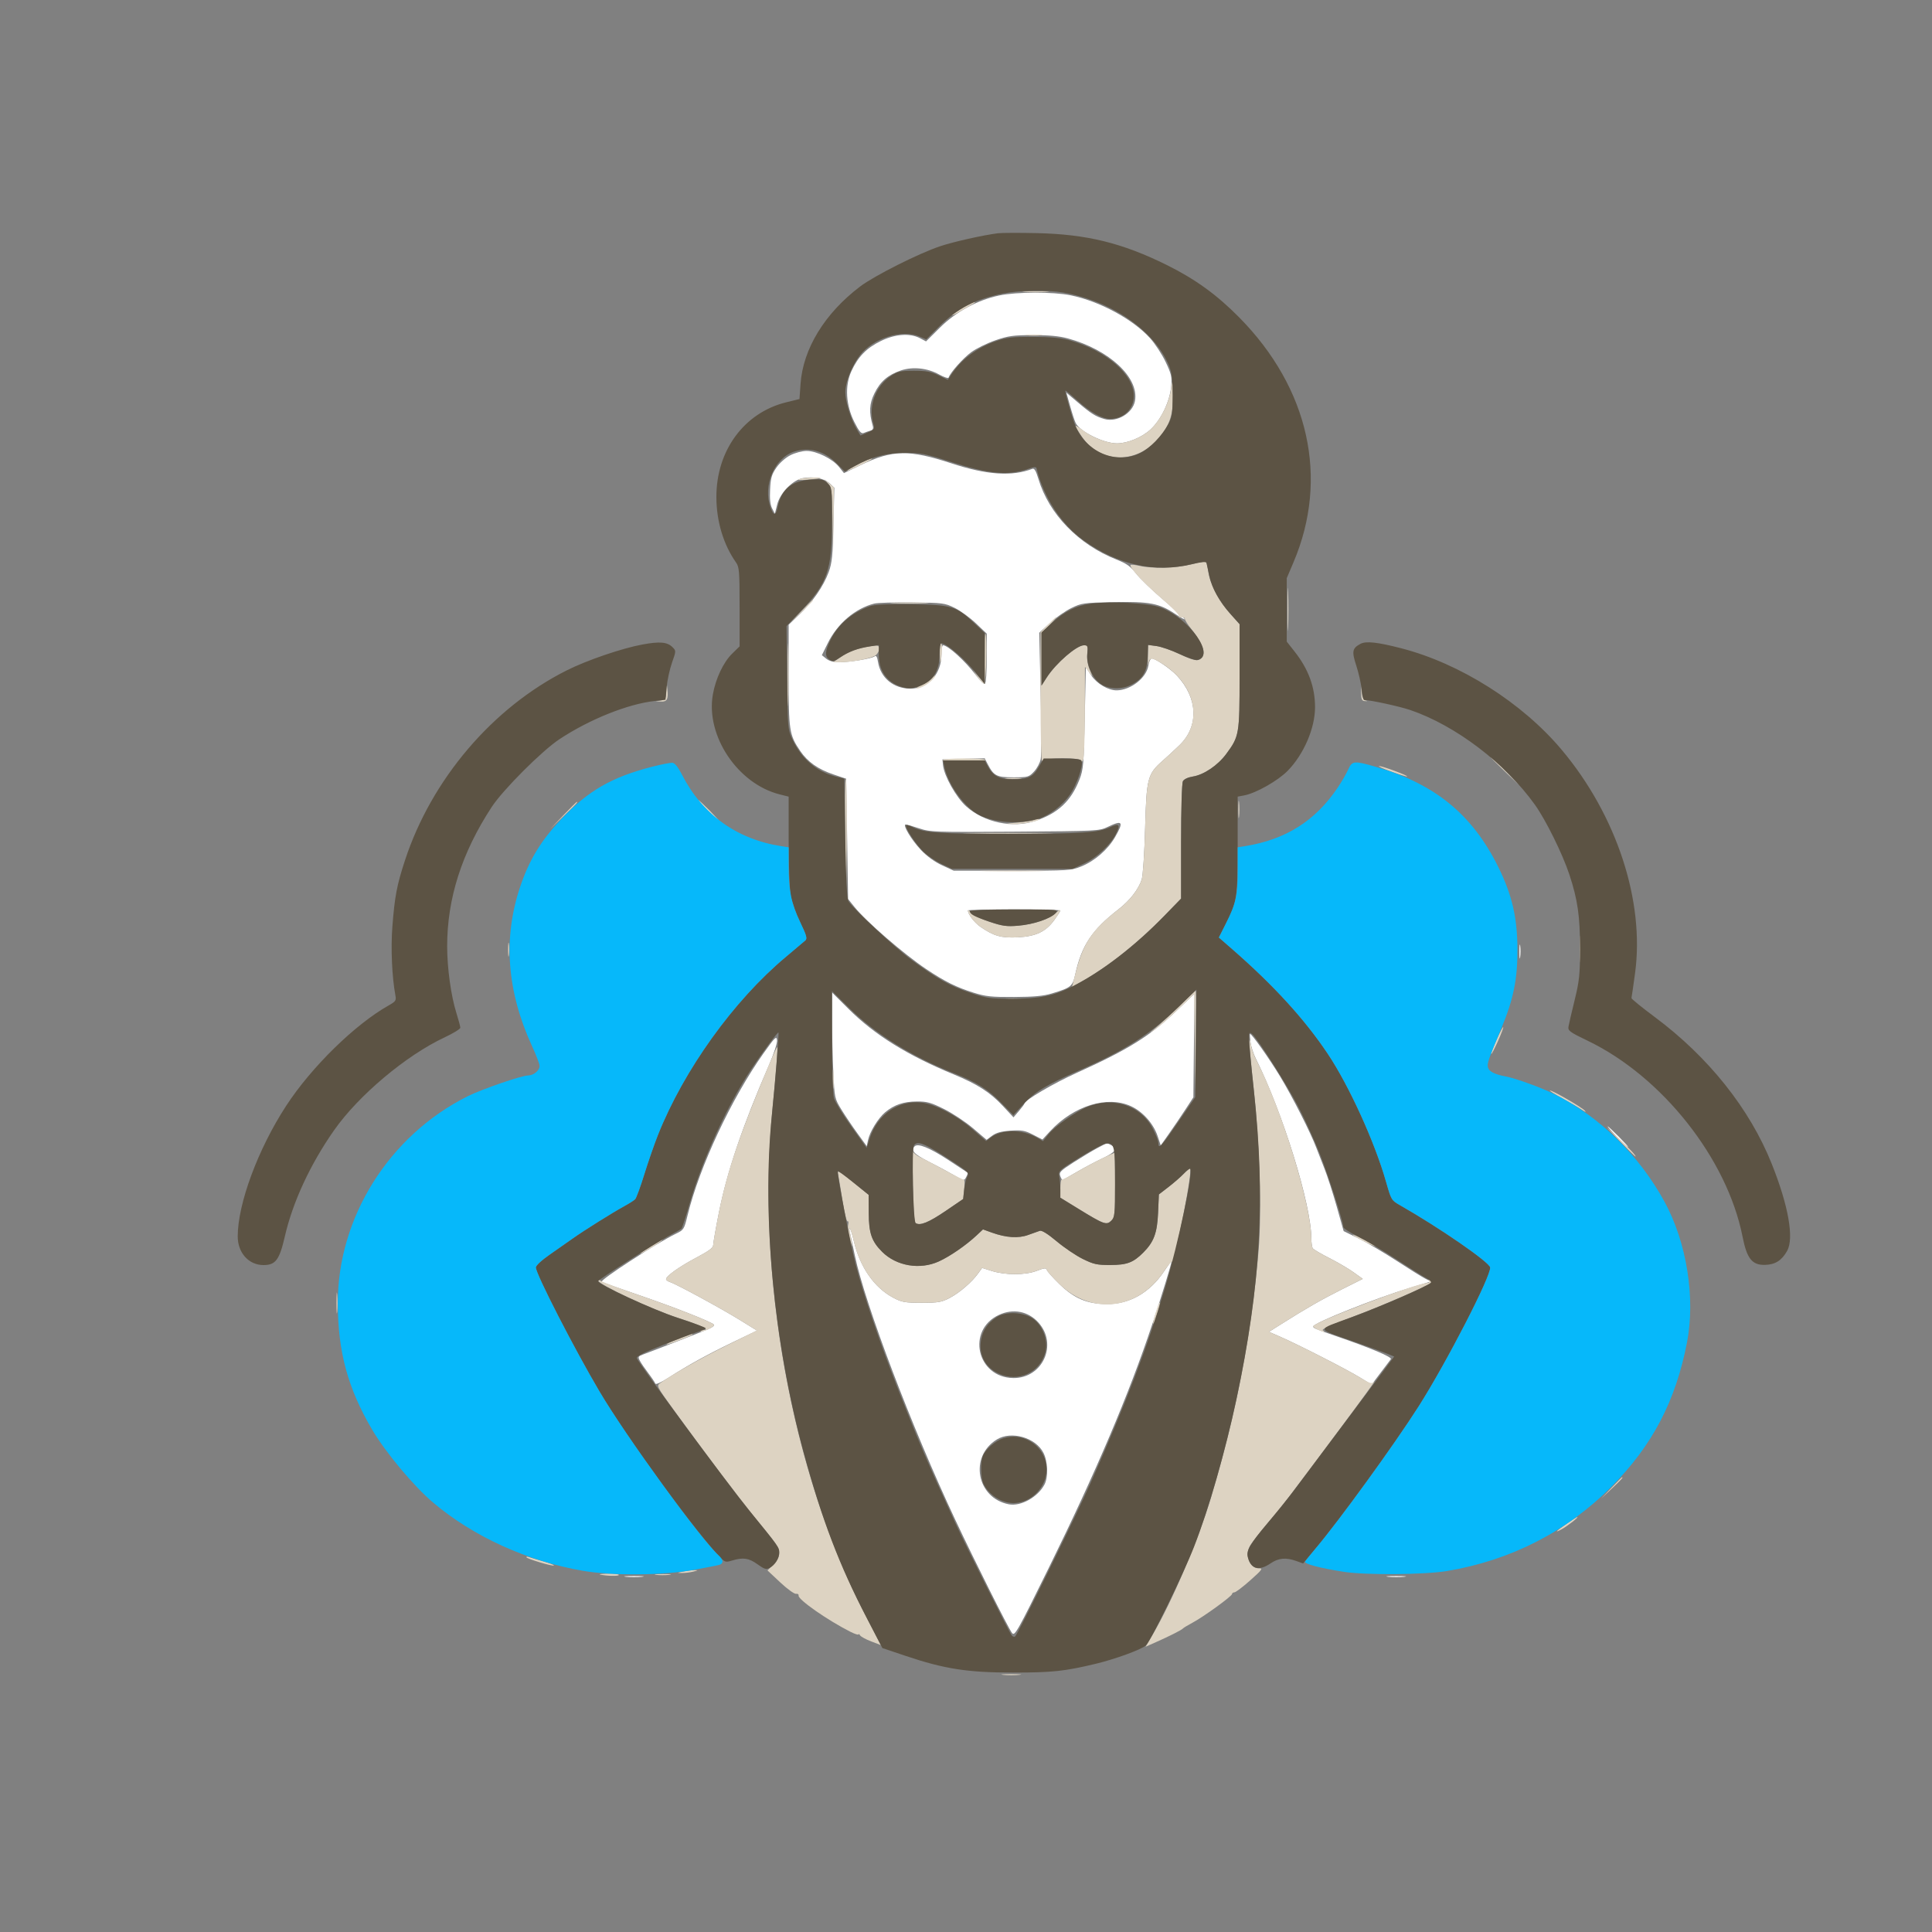 <?xml version="1.0" encoding="UTF-8"?>
<svg version="1.1" viewBox="0 0 1024 1024" xmlns="http://www.w3.org/2000/svg">
<rect x="0" y="0" width="1024" height="1024" fill="#808080" stroke="none"/>
<path d="m529.5 156.63c-11.454 2.407-22.827 8.59-31.341 17.038l-7.342 7.285-3.158-1.669c-5.374-2.84-13.18-2.285-20.839 1.483-7.611 3.743-12.054 8.315-15.591 16.04-3.538 7.728-2.903 18.035 1.666 27.024 2.547 5.012 3.573 6.189 4.912 5.637 0.931-0.385 2.517-0.935 3.524-1.223 1.314-0.377 1.659-1.12 1.224-2.637-2.049-7.138-1.82-11.551 0.888-17.084 3.079-6.294 7.154-9.83 14.023-12.171 6.267-2.136 14.137-1.309 20.294 2.132 2.585 1.445 4.851 2.179 5.033 1.631 0.896-2.686 7.652-10.277 11.967-13.444 2.666-1.957 8.424-4.79 12.794-6.296 6.917-2.382 9.5-2.739 19.946-2.755 8.413-0.013 13.943 0.511 18.5 1.751 21.945 5.974 37.872 20.832 35.557 33.171-1.223 6.518-9.6 11.448-16.223 9.549-4.613-1.323-6.896-2.748-13.818-8.619l-6.332-5.372 2.023 7.197c1.113 3.959 2.445 8 2.96 8.979 2.435 4.629 14.839 10.719 21.833 10.719 5.582 0 13.192-3.136 17.756-7.317 5.592-5.124 10.267-14.847 10.994-22.868 0.459-5.052 0.114-6.565-2.964-13.016-1.915-4.014-5.602-9.645-8.193-12.511-9.105-10.075-26.637-19.564-42.018-22.741-9.396-1.941-28.635-1.897-38.075 0.087m-110.52 84.616c-2.592 1.311-5.699 4.049-7.445 6.563-2.522 3.628-3.056 5.472-3.366 11.615-0.256 5.061 0.076 8.152 1.081 10.071l1.45 2.767 1.229-4.877c1.537-6.107 8.202-12.947 13.602-13.96 5.439-1.02 11.371 0.127 14.166 2.739l2.496 2.332-0.44 19.5c-0.373 16.545-0.755 20.364-2.523 25.2-2.735 7.483-8.635 16.033-15.601 22.607l-5.624 5.306v26.818c0 29.401 0.326 31.538 6.117 40.07 3.964 5.841 9.477 9.731 17.732 12.51l6.651 2.239 1 63.75 3.388 4.213c6.233 7.752 26.206 25.044 38.112 32.996 9.803 6.547 15.898 9.578 25.025 12.444 6.419 2.015 9.454 2.337 21.475 2.28 10.468-0.051 15.514-0.524 20-1.876 10.21-3.076 10.999-3.726 12.429-10.243 3.336-15.196 8.853-23.483 22.846-34.316 6.039-4.675 10.69-10.653 12.36-15.886 0.641-2.008 1.438-14.048 1.794-27.112 0.726-26.65 1.268-28.724 9.366-35.844 2.287-2.011 6.262-5.685 8.833-8.165 10.383-10.013 9.841-24.936-1.339-36.898-3.372-3.608-11.429-9.093-13.357-9.093-0.647 0-1.453 1.731-1.792 3.847-1.029 6.44-9.257 12.895-16.64 13.055-4.542 0.098-10.714-3.513-13.684-8.006l-2.816-4.261-0.567 26.933c-0.519 24.679-0.752 27.405-2.785 32.585-4.5 11.463-11.275 17.833-23.319 21.921-11.999 4.072-27.211 0.884-36.765-7.706-5.317-4.781-11.711-16.176-12.269-21.868l-0.295-3 11.208-0.282 11.207-0.283 1.596 3.086c3.203 6.193 4.732 6.979 13.588 6.979 7.751 0 8.222-0.132 10.968-3.072 1.578-1.689 3.17-4.674 3.537-6.633 0.368-1.959 0.342-17.82-0.056-35.247l-0.725-31.685 5.589-5.108c3.073-2.81 8.176-6.379 11.338-7.932 5.489-2.695 6.507-2.839 22.404-3.172 19.068-0.399 24.312 0.606 32.742 6.279 2.807 1.889 5.078 3.128 5.046 2.752-0.032-0.375-5.019-4.901-11.082-10.057-6.064-5.156-12.676-11.512-14.693-14.125-2.934-3.801-5.021-5.287-10.441-7.432-20.145-7.975-35.781-24.12-41.344-42.69-1.295-4.324-2.168-5.79-3.209-5.391-10.839 4.159-24.131 3.263-42.848-2.889-22.402-7.363-31.313-7.218-47.919 0.783l-9.095 4.382-2.608-3.268c-3.413-4.278-11.946-8.495-17.187-8.495-2.259 0-6.085 1.008-8.541 2.25m44.408 78.659c-10.069 2.533-19.53 10.581-24.639 20.959l-3.145 6.389 2.311 1.871c1.503 1.217 3.906 1.872 6.869 1.872 5.674 0 17.34-1.943 18.841-3.137 0.772-0.615 1.311 0.302 1.734 2.952 1.365 8.533 8.231 14.185 17.233 14.185 9.382 0 16.413-7.801 16.413-18.212 0-2.633 0.35-4.788 0.777-4.788 2.603 0 11.896 8.436 17.383 15.777 2.169 2.903 4.37 5.013 4.892 4.691 0.521-0.322 0.948-6.439 0.948-13.592v-13.006l-5.75-5.483c-3.163-3.015-8.225-6.698-11.25-8.185-5.26-2.584-6.241-2.71-22.5-2.89-9.35-0.103-18.403 0.165-20.117 0.597m123.62 118.42c-4.375 2.106-5.737 2.174-49.115 2.472-42.814 0.294-44.863 0.223-50.719-1.75-3.357-1.131-6.576-2.056-7.155-2.056-1.856 0 3.054 8.188 8.127 13.552 3.099 3.277 7.218 6.262 11.14 8.074l6.222 2.874h31c29.967 0 31.188-0.076 36.647-2.283 7.093-2.868 14.1-8.975 17.901-15.602 4.673-8.148 3.928-9.119-4.048-5.281m-74 44.216c0 1.985 3.45 6.489 6.68 8.72 7.052 4.87 11.079 5.993 19.832 5.534 9.666-0.507 14.863-3.013 19.425-9.366 1.685-2.346 3.063-4.529 3.063-4.851 0-0.323-11.025-0.587-24.5-0.587s-24.5 0.247-24.5 0.55m292.31 21.95c5e-3 3.3 0.192 4.529 0.415 2.732 0.222-1.797 0.218-4.497-0.01-6-0.229-1.503-0.411-0.032-0.405 3.268m-364.31 35.869c0 7.873 0.297 20.498 0.659 28.054 0.648 13.513 0.718 13.837 4.25 19.614 1.975 3.231 5.816 8.932 8.536 12.669l4.945 6.794 0.662-3.168c0.93-4.452 5.335-11.639 9.049-14.764 4.738-3.986 9.717-5.694 16.751-5.747 5.469-0.04 7.485 0.516 14.5 4.004 4.481 2.228 11.389 6.808 15.351 10.178l7.202 6.127 2.966-2.193c2.149-1.588 4.847-2.318 9.797-2.648 5.909-0.393 7.507-0.107 11.83 2.118l4.998 2.572 4.002-4.33c12.594-13.627 30.468-19.137 43.058-13.275 6.182 2.878 11.828 9.255 14.009 15.822l1.632 4.914 4.444-6.305c2.444-3.468 6.337-9.208 8.651-12.756l4.208-6.451 0.296-27.461 0.296-27.462-9.342 8.913c-14.109 13.46-25.802 20.744-53.008 33.021-12.406 5.599-27.661 14.551-27.783 16.304-0.022 0.323-1.337 2.103-2.922 3.956l-2.882 3.369-5.716-6.13c-6.653-7.136-13.419-11.477-25.939-16.64-24.573-10.134-41.98-20.966-55.749-34.691l-8.751-8.723v14.315m221.74 11.881c0.299 2.337 1.557 6.275 2.794 8.75 14.361 28.73 29.42 77.404 29.485 95.301 9e-3 2.309 0.346 4.705 0.75 5.323s4.335 2.941 8.735 5.163 10.2 5.619 12.888 7.549l4.888 3.509-11.315 5.675c-10.703 5.367-18.75 9.989-32.431 18.627l-5.969 3.769 5.969 2.594c9.23 4.011 34.794 17.058 41.993 21.431l6.462 3.926 4.678-6.184c2.573-3.4 5.05-6.677 5.504-7.282 0.823-1.094-10.739-5.951-29.415-12.357-10.709-3.673-11.752-4.116-11.752-4.987 0-1.782 32.807-14.866 51.428-20.51l10.928-3.312-3.106-1.606c-1.707-0.883-8.468-5.098-15.023-9.367s-15.555-9.556-20.002-11.749l-8.083-3.988-3.677-13.012c-2.022-7.157-4.929-16.163-6.461-20.013-1.531-3.85-3.461-8.8-4.288-11-3.064-8.144-12.788-27.326-19.219-37.912-5.864-9.652-15.004-22.588-15.96-22.588-0.191 0-0.101 1.913 0.199 4.25m-257.94 5.824c-17.07 23.989-34.084 60.252-40.39 86.09-1.83 7.501-1.967 7.711-6.387 9.852-10.029 4.857-40.444 24.601-39.14 25.408 0.493 0.304 9.61 3.541 20.26 7.193 18.373 6.3 37.36 13.769 39.218 15.428 0.469 0.42-0.656 1.415-2.5 2.213-3.109 1.345-28.809 11.359-35.144 13.694-2.516 0.928-2.673 1.251-1.592 3.289 0.659 1.242 2.674 4.199 4.477 6.571 1.804 2.371 3.455 4.837 3.669 5.48 0.241 0.724 2.834-0.396 6.813-2.942 10.768-6.891 20.707-12.375 34.225-18.884l12.907-6.216-9.118-5.64c-9.973-6.169-33.637-19.014-36.989-20.078-1.156-0.367-2.102-1.054-2.102-1.527 0-1.644 7.127-6.717 16.036-11.415 6.725-3.546 8.964-5.226 8.964-6.728 0-1.101 1.357-8.832 3.016-17.182 4.3-21.649 12.412-45.557 26.446-77.951 2.716-6.269 4.535-11.881 4.352-13.426-0.28-2.364-1.047-1.624-7.021 6.771m452.21 44.426c2.987 3.025 5.657 5.5 5.932 5.5s-1.945-2.475-4.932-5.5-5.657-5.5-5.932-5.5 1.945 2.475 4.932 5.5m-275.42 6.008c-2.594 1.379-8.261 4.781-12.594 7.561-6.982 4.478-7.786 5.302-7.069 7.242 0.446 1.204 0.984 2.162 1.196 2.129s3.68-1.984 7.708-4.336c4.027-2.353 10.215-5.631 13.75-7.285 6.615-3.096 7.863-4.98 4.493-6.784-2.496-1.336-2.03-1.427-7.484 1.473m-96.832-0.929c-2.156 2.168-0.266 4.22 7.5 8.141 4.538 2.291 10.597 5.542 13.465 7.223 5.176 3.035 5.223 3.042 6.331 0.971 0.614-1.147 0.967-2.216 0.785-2.375s-4.965-3.302-10.628-6.985c-9.677-6.292-15.728-8.71-17.453-6.975m-34.338 45.423c0.316 1.374 1.512 6.998 2.656 12.498 5.357 25.734 30.285 91.342 53.195 140 10.574 22.459 28.061 57.335 30.084 60 1.426 1.879 2.609-0.214 19.501-34.5 24.914-50.567 42.587-92.167 54.805-129 5.013-15.113 10.347-32.5 10.347-33.726 0-0.276-1.825 2.232-4.057 5.573-7.546 11.301-18.328 17.464-30.358 17.352-10.466-0.097-17.165-2.919-25.007-10.535-3.491-3.39-6.535-6.798-6.765-7.572-0.347-1.168-1.261-1.083-5.366 0.5-6.011 2.318-16.636 2.324-23.947 0.012l-5-1.58-1.949 2.738c-3.311 4.651-9.817 10.307-15.051 13.084-4.448 2.36-6.103 2.652-15 2.652-8.887 0-10.559-0.294-15.02-2.649-10.134-5.349-17.73-16.248-20.954-30.067-0.768-3.292-1.687-6.276-2.042-6.632-0.356-0.355-0.388 0.478-0.072 1.852m79.088 43.888c-17.442 8.05-11.802 33.246 7.5 33.504 15.616 0.209 23.806-17.855 13.345-29.434-5.408-5.986-13.339-7.534-20.845-4.07m-1.134 66.029c-14.853 9.056-10.775 31.153 6.349 34.406 6.331 1.203 15.385-3.846 18.874-10.525 2.062-3.948 1.775-12.166-0.587-16.797-4.108-8.052-16.98-11.753-24.636-7.084m-196.62 72.813c2.337 0.211 6.163 0.211 8.5 0 2.337-0.21 0.425-0.383-4.25-0.383s-6.587 0.173-4.25 0.383m404 0c2.337 0.211 6.163 0.211 8.5 0 2.337-0.21 0.425-0.383-4.25-0.383s-6.587 0.173-4.25 0.383" fill="#fff" fill-rule="evenodd"/>
<path d="m543.25 154.74c3.163 0.198 8.337 0.198 11.5 0s0.575-0.361-5.75-0.361-8.913 0.163-5.75 0.361m-32.534 8.112c-2.631 1.549-5.331 3.389-6 4.089s1.034-0.067 3.784-1.704c2.75-1.636 5.9-3.47 7-4.075s1.55-1.106 1-1.114c-0.55-7e-3 -3.153 1.255-5.784 2.804m33.534 14.877c2.063 0.216 5.438 0.216 7.5 0 2.063-0.215 0.375-0.392-3.75-0.392s-5.812 0.177-3.75 0.392m76.512 27.911c-0.961 7.694-5.697 17.179-11.006 22.044-4.564 4.181-12.174 7.317-17.756 7.317-4.808 0-12.853-3.004-17.458-6.52-2.498-1.907-4.542-3.136-4.542-2.732s1.623 3.092 3.607 5.972c9.301 13.505 27.689 14.362 39.24 1.83 6.307-6.842 8.433-11.856 8.94-21.087 0.53-9.651-0.126-14.019-1.025-6.824m-166.01 40.425c-3.163 1.632-5.75 3.192-5.75 3.466 0 0.447 11.9-5.218 12.917-6.149 1.309-1.198-2.172 0.105-7.167 2.683m-31.25 7.898c-1.174 0.482 0.683 0.603 4.5 0.294 3.575-0.29 6.688-0.691 6.917-0.891 0.842-0.738-9.482-0.198-11.417 0.597m15.225 2.076c2.091 2.384 2.244 3.601 2.526 20l0.299 17.462 0.225-17.576 0.225-17.575-2.75-2.425-2.75-2.424 2.225 2.538m192.78 43.055c-7.885 1.964-20.806 2.364-27.382 0.848-2.41-0.556-4.611-0.781-4.891-0.501-0.998 0.998 7.164 9.82 16.372 17.696 5.145 4.401 9.253 8.533 9.128 9.183s0.561 1.049 1.523 0.887c0.962-0.161 1.75 0.213 1.75 0.832s1.519 3.001 3.375 5.294c6.091 7.52 7.981 12.912 5.425 15.468-1.876 1.876-4.04 1.462-11.946-2.288-4.045-1.919-9.379-3.76-11.854-4.092l-4.5-0.604-0.084 6.342c-0.046 3.488 0.096 5.104 0.317 3.592 0.505-3.473 1.767-3.453 7.396 0.117 17.595 11.158 21.708 30.868 8.999 43.124-2.571 2.48-6.546 6.154-8.833 8.165-8.098 7.12-8.64 9.194-9.366 35.844-0.356 13.064-1.153 25.104-1.794 27.112-1.67 5.233-6.321 11.21-12.36 15.887-13.905 10.766-18.6 17.695-22.617 33.376l-1.976 7.713 5.659-3.185c13.994-7.878 29.176-19.994 43.409-34.641l8.75-9.004v-30.195c0-17.459 0.406-30.954 0.964-31.995 0.58-1.084 2.666-2.073 5.241-2.485 5.885-0.941 13.243-5.917 17.736-11.995 6.872-9.297 7.059-10.389 7.059-41.198v-27.569l-5.046-5.661c-6.107-6.85-10.69-15.687-11.568-22.306-0.357-2.694-0.928-5.035-1.268-5.201-0.34-0.167-3.768 0.482-7.618 1.44m50.915 23.907c0 10.175 0.149 14.337 0.33 9.25 0.182-5.088 0.182-13.413 0-18.5-0.181-5.088-0.33-0.925-0.33 9.25m-257.95 1.25-5.969 6.25 6.25-5.969c5.806-5.544 6.708-6.531 5.969-6.531-0.155 0-2.968 2.813-6.25 6.25m49.281-4.506c4.538 0.185 11.962 0.185 16.5 0s0.825-0.337-8.25-0.337-12.788 0.152-8.25 0.337m81.703 11.312-3.953 4.056v34.853c0 19.169 0.36 34.219 0.8 33.444 1.085-1.913 20.692-2.063 20.715-0.159 0.011 0.833 0.339 0.75 0.985-0.25 0.554-0.858 0.985-11.774 1.007-25.5l0.037-24 3.968 5-1.611-3.97c-1.005-2.476-1.43-5.58-1.129-8.25 0.441-3.911 0.289-4.28-1.76-4.28-3.841 0-14.783 9.442-19.636 16.946l-2.876 4.446v-13.908-13.908l4.208-4.288c2.315-2.358 3.981-4.288 3.703-4.288s-2.284 1.825-4.458 4.056m-138.02 26.444c-1e-3 14.85 0.138 21.064 0.309 13.81 0.171-7.255 0.171-19.405 1e-3 -27-0.17-7.596-0.31-1.66-0.31 13.19m104.32-8.703 0.259 13.703-6.276-7 2.507 3.5c1.379 1.925 2.9 3.389 3.379 3.253 1.096-0.31 1.715-25.309 0.653-26.375-0.429-0.432-0.664 5.382-0.522 12.919m-23.643-2.047c0.123 6.103 0.565 5.505 1.108-1.5 0.181-2.337-0.021-4.25-0.448-4.25s-0.724 2.587-0.66 5.75m-39.616-3.724c-5.519 1.114-8.945 2.525-13.27 5.464l-3.694 2.51h3.9c6.355 0 16.931-2.122 18.814-3.774 0.962-0.845 1.75-2.366 1.75-3.381 0-2.002-1.062-2.118-7.5-0.819m35.372 16.632c-0.754 0.913-3.172 2.478-5.372 3.479-2.2 1-3.415 1.829-2.7 1.841 1.971 0.033 6.472-2.516 8.607-4.876 1.047-1.156 1.663-2.102 1.37-2.102-0.292 0-1.15 0.746-1.905 1.658m-140.7 6.526c-0.154 4.29-0.399 4.718-2.918 5.1l-2.75 0.416 2.781 0.15c3.268 0.176 4.001-1.202 3.454-6.495-0.384-3.714-0.405-3.684-0.567 0.829m368.23 1.059c0.081 3.522 0.443 4.274 2.098 4.355 1.41 0.07 1.5-0.022 0.304-0.312-1.142-0.277-1.826-1.698-2.098-4.356l-0.402-3.945 0.098 4.258m68.598 34.032c0 0.151 3.487 3.639 7.75 7.75l7.75 7.475-7.475-7.75c-6.943-7.198-8.025-8.206-8.025-7.475m-290.34 1.475c-0.255 0.413 4.85 0.75 11.345 0.75s11.6-0.337 11.345-0.75c-0.254-0.413-5.36-0.75-11.345-0.75s-11.091 0.337-11.345 0.75m237.83 6.242c4.389 1.584 8.128 2.733 8.307 2.553 0.501-0.501-13.129-5.553-14.809-5.489-0.814 0.031 2.112 1.352 6.502 2.936m-289.48 34.807 0.499 31.701 0.266-30.935c0.146-17.015-0.079-31.28-0.499-31.701-0.421-0.421-0.54 13.499-0.266 30.935m85.251-31.071c2.063 0.216 5.438 0.216 7.5 0 2.063-0.215 0.375-0.392-3.75-0.392s-5.812 0.177-3.75 0.392m123.09 16.272c0 4.125 0.177 5.813 0.392 3.75 0.216-2.062 0.216-5.437 0-7.5-0.215-2.062-0.392-0.375-0.392 3.75m-281.34 0.5c2.987 3.025 5.657 5.5 5.932 5.5s-1.945-2.475-4.932-5.5-5.657-5.5-5.932-5.5 1.945 2.475 4.932 5.5m-76.527 2.75-6.973 7.25 7.25-6.973c6.734-6.477 7.707-7.527 6.973-7.527-0.152 0-3.415 3.262-7.25 7.25m249.24 2.366c-0.339 0.34-4.127 0.952-8.417 1.361-7.663 0.73-7.695 0.744-1.8 0.806 5.233 0.055 16.615-2.4 12.417-2.678-0.871-0.058-1.861 0.172-2.2 0.511m-33.033 7.132c10.551 0.162 28.101 0.163 39 1e-3s2.266-0.294-19.184-0.294c-21.45-1e-3 -30.367 0.132-19.816 0.293m8.127 20c7.87 0.169 20.47 0.169 28-1e-3 7.529-0.169 1.089-0.308-14.311-0.307-15.4 0-21.56 0.139-13.689 0.308m-9.811 20.691c0 2.087 3.373 6.547 6.68 8.831 7.052 4.87 11.079 5.993 19.832 5.534 9.666-0.507 14.863-3.013 19.425-9.366 3.656-5.091 3.959-6.628 0.703-3.569-3.48 3.269-11.782 6.085-19.947 6.766-6.13 0.511-8.375 0.208-15.193-2.055-4.4-1.461-8.788-3.589-9.75-4.729s-1.75-1.775-1.75-1.412m324.38 20.561c0 6.325 0.163 8.913 0.361 5.75s0.198-8.337 0-11.5-0.361-0.575-0.361 5.75m-568.07 0.5c5e-3 3.3 0.192 4.529 0.415 2.732 0.222-1.797 0.218-4.497-0.01-6-0.229-1.503-0.411-0.032-0.405 3.268m355.69 29.803c-4.675 4.55-10.3 9.758-12.5 11.571-3.6 2.968-3.65 3.067-0.5 0.983 1.925-1.274 7.43-6.094 12.233-10.712l8.733-8.397 0.285 25.876 0.284 25.876 0.233-26.75c0.127-14.712 0.12-26.744-0.018-26.736s-4.075 3.738-8.75 8.289m-91.25-3.58c1.788 0.222 4.712 0.222 6.5 0 1.788-0.221 0.325-0.403-3.25-0.403s-5.038 0.182-3.25 0.403m259.44 21.467c-1.748 3.935-3.021 7.313-2.828 7.505 0.192 0.193 1.787-2.863 3.543-6.79 1.756-3.928 3.029-7.305 2.828-7.505-0.2-0.2-1.794 2.856-3.543 6.79m-131.05 0.81c-0.062 1.375 1.012 12.85 2.388 25.5 3.115 28.635 4.224 65.353 2.568 85-3.759 44.581-11.788 86.359-25.207 131.15-6.749 22.53-20.669 55.197-31.117 73.024l-3.596 6.136 5.528-2.445c7.097-3.139 13.661-6.467 14.303-7.253 0.276-0.339 2.526-1.696 5-3.016 5.91-3.154 20.997-14.088 20.997-15.217 0-0.485 0.563-0.887 1.25-0.891 0.688-4e-3 4.47-2.873 8.406-6.375 6.36-5.659 6.869-6.367 4.578-6.367-4.799 0-7.562-6.631-4.855-11.651 0.919-1.704 5.289-7.374 9.71-12.599 8.828-10.434 9.781-11.676 38.34-50 10.862-14.575 18.991-25.766 18.065-24.87-1.561 1.512-2.147 1.349-8.059-2.242-7.126-4.33-32.724-17.388-41.905-21.378l-5.969-2.594 5.969-3.769c13.681-8.638 21.728-13.26 32.431-18.627l11.315-5.675-4.888-3.509c-2.688-1.93-8.488-5.327-12.888-7.549s-8.331-4.545-8.735-5.163-0.741-3.014-0.75-5.323c-0.065-17.778-15.88-68.931-29.31-94.801-1.142-2.2-2.386-5.8-2.765-8-0.434-2.514-0.732-3.071-0.804-1.5m-254.53 12.267c-15.59 36.989-22.285 56.731-26.592 78.413-1.659 8.35-3.016 16.081-3.016 17.182 0 1.502-2.239 3.182-8.964 6.728-8.909 4.698-16.036 9.771-16.036 11.415 0 0.473 0.946 1.16 2.102 1.527 3.345 1.062 27.008 13.904 36.943 20.05l9.072 5.612-15.808 7.834c-13.721 6.8-28.063 14.916-35.313 19.983-2.142 1.497-2.075 1.632 7.216 14.5 14.265 19.755 34.838 47.103 41.743 55.489 13.684 16.618 14.045 17.137 14.045 20.167 0 2.009-1.018 4.005-3.11 6.097l-3.111 3.111 6.744 6.326c3.709 3.479 7.471 6.207 8.36 6.062s1.511 0.279 1.383 0.94c-0.403 2.066 15.414 13.112 27.484 19.196 2.337 1.178 4.257 1.795 4.265 1.371 9e-3 -0.423 0.381-0.194 0.828 0.511 0.447 0.704 3.104 2.151 5.905 3.215l5.091 1.935-8.859-17.216c-38.528-74.865-57.335-178.97-48.453-268.22 1.889-18.978 2.828-31.504 2.361-31.483-0.214 9e-3 -2.139 4.172-4.28 9.25m33.741 7.733c0 4.675 0.173 6.587 0.383 4.25 0.211-2.337 0.211-6.163 0-8.5-0.21-2.337-0.383-0.425-0.383 4.25m386.6 10.09c4.099 2.234 8.824 4.998 10.5 6.142 1.792 1.222 2.43 1.414 1.548 0.465-1.768-1.903-16.988-10.703-18.476-10.683-0.563 8e-3 2.33 1.842 6.428 4.076m30.026 22.189c4.663 4.796 8.621 8.721 8.797 8.721 0.851 0-3.974-5.154-10.27-10.971-6.547-6.049-6.451-5.902 1.473 2.25m-374.15 23.756c0.228 13.391 0.695 19.692 1.5 20.233 2.299 1.546 6.924-0.336 15.976-6.504l9.193-6.264 0.521-5.174c0.286-2.845 0.26-5.095-0.058-5-0.319 0.096-4.828-2.157-10.021-5.007-5.193-2.849-11.111-5.961-13.151-6.915-2.039-0.954-3.839-2.428-4-3.276-0.16-0.847-0.142 7.211 0.04 17.907m100.4-14.07c-3.445 1.63-9.52 4.88-13.5 7.222-3.979 2.342-7.572 4.158-7.985 4.036-0.413-0.123-0.75 1.983-0.75 4.68v4.903l9.9 6.084c13.171 8.093 14.606 8.604 17.118 6.092 1.821-1.821 1.982-3.367 1.982-18.982 0-9.35-0.112-17-0.25-16.999-0.138 0-3.069 1.334-6.515 2.964m43.192 8.114c-1.61 1.682-5.238 4.843-8.062 7.023l-5.135 3.964-0.424 9.717c-0.47 10.762-2.231 15.489-7.873 21.131-5.297 5.296-8.593 6.536-17.448 6.562-7.03 0.021-8.818-0.371-14.557-3.194-3.599-1.77-9.825-5.973-13.836-9.341-4.647-3.902-7.89-5.932-8.942-5.598-0.907 0.289-3.675 1.273-6.15 2.187-5.168 1.909-11.696 1.499-19.22-1.206l-4.778-1.718-3.251 3.054c-5.648 5.307-14.111 11.158-20.11 13.904-10.048 4.6-22.522 2.489-30.108-5.097-5.556-5.557-7.027-9.83-7.083-20.576l-0.049-9.609-8.345-6.737c-7.877-6.359-8.313-6.577-7.788-3.891 0.306 1.565 1.355 7.884 2.329 14.041 0.975 6.157 2.158 10.957 2.628 10.666s0.614 0.522 0.319 1.805c-0.296 1.284 0.122 4.809 0.927 7.834 1.154 4.339 1.353 4.656 0.943 1.5-0.286-2.2-0.778-4.9-1.092-6s-0.26-1.708 0.119-1.352c0.379 0.357 1.317 3.342 2.085 6.634 3.224 13.819 10.82 24.718 20.954 30.067 4.461 2.355 6.133 2.649 15.02 2.649 8.897 0 10.552-0.292 15-2.652 5.234-2.777 11.74-8.433 15.051-13.084l1.949-2.738 5 1.58c7.311 2.312 17.936 2.306 23.947-0.012 4.105-1.583 5.019-1.668 5.366-0.5 0.23 0.774 3.274 4.182 6.765 7.572 17.074 16.582 41.721 13.616 55.253-6.649 2.169-3.248 4.22-5.631 4.557-5.294 0.336 0.337 0.612 0.344 0.612 0.017 0-0.328 1.545-7.716 3.434-16.417 3.582-16.5 6.128-32.093 5.365-32.856-0.245-0.244-1.762 0.932-3.372 2.614m89.573 32.392c0 0.275 2.7 1.863 6 3.529s6 2.804 6 2.529-2.7-1.863-6-3.529-6-2.804-6-2.529m-371.5 5.661c-2.75 1.702-5.45 3.558-6 4.124-1.107 1.139 5.784-2.781 9.585-5.454 3.993-2.806 1.762-1.979-3.585 1.33m-28.5 18.526c0 2.065 27.988 15.204 42.25 19.835 13.32 4.325 17.708 6.507 13.083 6.507-0.916 0-1.382 0.284-1.035 0.631s2.268-0.146 4.27-1.096 3.255-2.07 2.786-2.49c-1.861-1.661-20.857-9.132-39.298-15.456-10.695-3.667-20.032-7.154-20.75-7.75-0.719-0.596-1.306-0.678-1.306-0.181m440.4 0.187c0.423 0.686 0.074 1.155-0.861 1.155-5.425 0-60.544 20.92-60.544 22.979 0 0.385 1.146 1.222 2.547 1.86 2.956 1.347 4.568 1.52 2.612 0.281-0.896-0.569 4.237-2.906 15.5-7.057 15.065-5.553 39.482-16.155 41.678-18.097 0.461-0.407 0.279-1.086-0.404-1.508-0.801-0.494-0.988-0.357-0.528 0.387m-579.05 11.655c-3e-3 4.95 0.166 7.101 0.376 4.78 0.209-2.321 0.212-6.371 5e-3 -9-0.206-2.629-0.378-0.73-0.381 4.22m434.24 5.1c-0.967 3.067-1.578 5.756-1.358 5.976s1.191-2.109 2.158-5.176 1.578-5.756 1.358-5.976-1.191 2.109-2.158 5.176m-253.39 14.072c-3.462 1.416-6.125 2.743-5.919 2.95 0.359 0.359 12.767-4.395 13.629-5.222 1.003-0.964-1.873-0.116-7.71 2.272m494.76 79.078-5.466 5.75 5.75-5.466c5.342-5.078 6.208-6.034 5.466-6.034-0.156 0-2.744 2.587-5.75 5.75m-23.248 18.67c-5.952 4.12-7.129 5.312-3.218 3.26 2.928-1.537 9.495-6.627 8.5-6.589-0.275 0.011-2.652 1.509-5.282 3.329m-551.72 17.944c0 0.781 13.98 4.989 14.58 4.389 0.261-0.261-2.327-1.26-5.75-2.221-3.424-0.96-6.811-1.971-7.527-2.246-0.717-0.275-1.303-0.24-1.303 0.078m83 7.636c-3.374 0.71-3.392 0.737-0.5 0.75 1.65 7e-3 4.35-0.33 6-0.75 2.662-0.677 2.718-0.762 0.5-0.75-1.375 7e-3 -4.075 0.345-6 0.75m-44 1.563c3.568 0.788 10 0.925 10 0.213 0-0.427-2.587-0.724-5.75-0.66s-5.075 0.265-4.25 0.447m29.728 0.159c1.775 0.221 4.925 0.224 7 8e-3 2.074-0.217 0.622-0.397-3.228-0.402-3.85-4e-3 -5.548 0.173-3.772 0.394m184.02 53.01c2.337 0.211 6.163 0.211 8.5 0 2.337-0.21 0.425-0.383-4.25-0.383s-6.587 0.173-4.25 0.383" fill="#ddd3c2" fill-rule="evenodd"/>
<path d="m529 123.62c-8.078 1.027-23.532 4.499-30.749 6.908-11.26 3.758-34.827 15.618-42.347 21.31-18.769 14.209-30.286 33.028-31.599 51.633l-0.567 8.027-7.031 1.726c-22.282 5.47-37.078 25.569-37.009 50.274 0.036 12.855 3.742 25.17 10.43 34.654 1.685 2.389 1.872 4.744 1.872 23.547v20.893l-3.919 3.827c-4.669 4.559-8.765 13.215-10.254 21.673-3.857 21.895 13.174 47.352 35.423 52.949l4.75 1.194v23.198c0 12.759 0.481 25.868 1.069 29.131 0.588 3.264 2.878 9.703 5.089 14.309 3.315 6.906 3.785 8.587 2.681 9.583-0.736 0.664-5.4 4.602-10.362 8.751-27.599 23.069-54.055 59.9-67.732 94.291-1.969 4.95-5.247 14.4-7.286 21-2.038 6.6-4.213 12.509-4.832 13.132-0.62 0.623-3.166 2.246-5.658 3.608-6.328 3.458-21.494 12.958-27.469 17.207-2.75 1.956-8.262 5.819-12.25 8.585-4.243 2.943-7.249 5.742-7.248 6.748 3e-3 3.436 20.344 43.077 33.724 65.72 13.759 23.286 47.913 70.468 62.521 86.369 3.938 4.286 4.085 4.348 7.749 3.25 5.917-1.772 8.869-1.34 13.483 1.974 3.581 2.571 4.653 2.907 6.363 1.992 2.931-1.569 5.158-5.097 5.158-8.172 0-2.751-0.3-3.172-16.09-22.609-12.136-14.939-58.349-77.56-59.375-80.456-0.336-0.947 3.899-3.069 14.244-7.136 8.096-3.184 16.409-6.297 18.471-6.918 2.063-0.621 3.75-1.441 3.75-1.821s-6.638-2.846-14.75-5.48c-12.973-4.212-42.306-17.732-42.225-19.463 0.036-0.778 30.465-20.227 37.475-23.952 3.3-1.753 6.316-3.501 6.701-3.885 0.386-0.383 2.257-6.095 4.158-12.694 6.79-23.571 20.07-52.579 32.96-71.999 5.851-8.815 13.88-19.635 14.276-19.238 0.345 0.345-1.692 25.849-3.494 43.738-5.379 53.412 0.985 120.73 16.941 179.18 9.739 35.675 18.753 59.305 33.312 87.321l8.314 16 12.416 4.181c20.52 6.911 32.848 8.82 56.916 8.814 20.827-5e-3 27.282-0.697 44-4.716 10.058-2.418 23.772-7.428 26.278-9.599 2.572-2.229 19.786-37.469 25.658-52.526 7.687-19.715 16.619-50.834 22.433-78.154 12.89-60.582 15.439-106.23 9.155-164-1.376-12.65-2.506-24.743-2.513-26.872-0.01-3.452 0.164-3.727 1.604-2.532 3.083 2.558 18.679 27.162 24.881 39.25 3.429 6.685 8.372 17.554 10.985 24.154 4.486 11.331 12.519 36.272 12.519 38.868 0 0.656 3.469 2.91 7.709 5.008s13.491 7.598 20.558 12.224c7.067 4.625 14.225 9.12 15.906 9.99 1.681 0.869 2.668 1.926 2.192 2.348-2.214 1.966-26.551 12.539-41.804 18.161-19.56 7.21-19.846 5.627 2.439 13.486 7.425 2.619 14.95 5.359 16.722 6.09l3.221 1.328-24.141 32.249c-13.277 17.736-26.511 35.398-29.408 39.248s-8.884 11.275-13.305 16.5c-9.447 11.165-11.609 14.794-10.779 18.099 1.655 6.59 5.805 7.799 12.101 3.526 4.251-2.885 8.123-3.24 13.68-1.254l3.591 1.284 5.616-6.667c13.308-15.801 42.534-56.036 55.559-76.488 14.845-23.31 38.591-69.449 37.951-73.741-0.417-2.803-26.987-21.135-47.848-33.012-4.456-2.537-4.593-2.769-7.336-12.416-5.977-21.017-19.557-50.84-30.856-67.759-12.193-18.258-28.642-36.288-50.518-55.373l-7.223-6.302 3.587-7.122c6.134-12.181 6.363-13.691 6.375-41.914l0.011-25.638 3.43-0.644c6.252-1.173 17.877-7.75 23.07-13.053 8.534-8.714 14.5-22.575 14.5-33.687 0-10.74-3.499-20.23-10.92-29.619l-4.08-5.161v-16.81-16.81l3.598-8.469c18.843-44.361 8.259-92.151-28.718-129.67-11.842-12.017-23.351-20.355-38.38-27.807-23.64-11.722-42.545-16.363-69-16.942-9.35-0.204-18.575-0.171-20.5 0.074m3 31.88c-15.2 3.073-24.415 7.809-34.287 17.62l-6.787 6.745-3.71-1.55c-9.212-3.849-24.219 0.848-31.309 9.801-4.237 5.349-7.854 14.371-7.883 19.664-0.027 4.795 2.872 14.232 6 19.534l2.064 3.498 3.814-1.629c3.724-1.59 3.792-1.711 2.85-5.121-2.523-9.138 1.416-19.499 9.43-24.804 3.688-2.441 5.102-2.76 12.244-2.76 6.525 0 9.02 0.465 13.002 2.425l4.927 2.425 1.573-2.416c5.453-8.38 13.628-14.578 23.919-18.135 5.642-1.95 8.628-2.294 19.653-2.266 9.307 0.024 14.81 0.538 19.372 1.809 19.416 5.411 34.03 18.033 34.106 29.458 0.046 6.964-5.374 12.2-12.63 12.2-4.179 0-10.43-3.478-17.101-9.514-3.334-3.017-6.274-5.486-6.533-5.486-0.531 0 3.4 13.956 5.17 18.361 5.716 14.215 21.503 20.987 34.387 14.75 5.269-2.551 11.564-8.994 14.908-15.262 2.024-3.792 2.321-5.758 2.321-15.349 0-8.322-0.441-12.077-1.811-15.422-7.684-18.766-30.224-34.44-56.123-39.027-7.901-1.4-23.517-1.176-31.566 0.451m-110.99 83.814c-10.561 3.363-16.793 18.051-12.595 29.684 1.65 4.572 2.803 4.425 3.824-0.487 1.878-9.039 7.283-13.603 16.928-14.293 6.217-0.445 7.159-0.262 9.373 1.817 2.433 2.286 2.46 2.506 2.46 19.927 0 26.173-2.375 33.119-16.309 47.701l-7.81 8.171 0.31 27.332c0.306 27.043 0.336 27.391 2.91 32.878 4.745 10.116 12.747 16.956 22.828 19.514l4.571 1.16 0.5 31.39c0.34 21.344 0.876 32.043 1.674 33.432 2.228 3.876 24.319 24.457 33.558 31.264 13.463 9.919 20.2 13.702 30.822 17.306 8.71 2.956 10.459 3.207 22.446 3.214 14.589 9e-3 21.872-1.478 31.92-6.519 15.294-7.673 33.125-21.383 48.83-37.545l8.75-9.004v-30.195c0-17.459 0.406-30.954 0.964-31.995 0.58-1.084 2.666-2.073 5.241-2.485 5.885-0.941 13.243-5.917 17.736-11.995 6.872-9.297 7.059-10.388 7.059-41.211v-27.583l-4.614-5.132c-6.145-6.835-10.104-13.963-11.475-20.662-0.619-3.025-1.267-6.009-1.441-6.631-0.223-0.798-2.617-0.58-8.143 0.742-19.229 4.602-38.825 0.272-56.791-12.548-11.967-8.539-21.36-22.838-25.151-38.284-0.231-0.941-1.196-0.904-4.221 0.163-10.873 3.836-20.805 2.902-42.262-3.973-12.195-3.908-15.058-4.469-22.818-4.469-9.99 0-18.212 2.127-26.942 6.97l-5.357 2.973-4.37-4.37c-6.606-6.606-14.44-8.794-22.405-6.257m157.4 80.583c-7.85 0.989-14.133 4.081-20.946 10.308l-5.464 4.994v14.095 14.096l2.876-4.446c4.838-7.48 15.793-16.946 19.612-16.946 2.039 0 2.184 0.385 1.8 4.75-0.491 5.565 2.537 12.413 6.888 15.581 4.267 3.107 11.463 3.289 16.811 0.425 5.873-3.146 8.043-7.003 8.305-14.762l0.208-6.178 4.483 0.605c2.465 0.332 7.921 2.218 12.122 4.19 4.202 1.971 8.437 3.428 9.41 3.237 10.07-1.979-3.894-22.048-19.408-27.895-6.092-2.296-25.959-3.408-36.697-2.054m-117.57 1.464c-9.683 3.54-16.729 9.673-20.838 18.137-2.758 5.681-2.884 8.433-0.464 10.079 1.813 1.233 2.46 1.104 5.775-1.149 4.469-3.036 9.531-4.901 15.843-5.836l4.661-0.69-0.065 4.314c-0.14 9.246 4.129 15.469 12.289 17.914 3.014 0.903 4.874 0.909 7.82 0.027 8.352-2.503 12.135-7.997 12.135-17.627 0-3.043 0.373-5.532 0.829-5.532 3.162 0 13.455 9.102 20.374 18.017l2.703 3.483 0.094-26.926-5.493-5.194c-9.641-9.117-12.042-9.842-33.507-10.117-13.459-0.172-19.496 0.128-22.156 1.1m-120.32 20.221c-10.955 2.026-29.43 8.345-40.175 13.741-39.299 19.737-71.642 57.738-85.72 100.72-4.273 13.043-5.424 19.097-6.653 34.995-0.891 11.528-0.224 26.788 1.593 36.477 0.516 2.747 0.177 3.263-3.497 5.328-17.875 10.046-41.044 32.733-54.426 53.293-14.917 22.92-25.65 51.884-25.643 69.205 3e-3 8.677 5.845 15.162 13.658 15.162 6.406 0 8.464-2.755 11.301-15.13 4.193-18.283 13.485-38.317 26.148-56.37 12.936-18.443 38.111-39.609 58.445-49.138 4.645-2.177 8.44-4.499 8.433-5.16s-0.932-4.127-2.056-7.702c-2.892-9.201-4.919-23.82-4.921-35.5-5e-3 -25.302 7.749-49.552 23.585-73.758 6.006-9.181 26.709-29.889 36.01-36.02 15.997-10.543 36.217-18.635 50.505-20.212l5.611-0.619 0.622-6.696c0.342-3.682 1.617-9.52 2.834-12.973 2.193-6.221 2.195-6.294 0.264-8.225-2.754-2.754-6.75-3.109-15.918-1.413m380.58-0.352c-4.377 2.311-4.71 4.015-2.248 11.524 1.242 3.787 2.521 9.441 2.844 12.565 0.322 3.123 0.914 5.679 1.315 5.679 3.226 0 18.839 3.396 24.491 5.327 24.021 8.208 50.268 28.155 66.02 50.173 5.792 8.095 14.629 25.996 18.268 37 4.414 13.35 5.678 22.181 5.656 39.5-0.018 13.572-0.371 16.93-2.839 27-1.551 6.325-3.016 12.625-3.256 14-0.402 2.304 0.409 2.908 10.357 7.709 39.395 19.013 73.732 62.511 81.874 103.72 2.304 11.66 5.051 15.119 11.895 14.976 5.396-0.113 8.919-2.343 11.75-7.435 3.733-6.717 0.679-23.956-8.169-46.12-11.656-29.193-33.534-56.643-62.056-77.861-6.875-5.114-12.408-9.618-12.295-10.009s0.966-6.283 1.895-13.094c5.212-38.201-9.722-83.748-38.831-118.44-20.98-25.001-53.851-45.803-85.118-53.866-12.59-3.246-18.611-3.903-21.553-2.35m-170.58 65.32c-3.145 5.367-5.484 6.448-13.952 6.448-7.007 0-10.398-1.833-13.116-7.088l-1.505-2.912h-11.054-11.054l0.646 3.25c1.883 9.479 10.766 21.818 18.513 25.717 8.29 4.172 21.279 5.039 31.177 2.079 6.023-1.801 13.056-7.185 17.043-13.046 3.638-5.349 7-15.227 6.041-17.75-0.335-0.883-3.355-1.25-10.273-1.25h-9.798l-2.668 4.552m37.978 31.808c-6.184 2.954-15.127 3.549-54.066 3.596-36.122 0.044-44.874-0.581-50.757-3.623-1.574-0.814-3.101-1.243-3.391-0.952-0.905 0.905 4.722 9.627 8.918 13.823 2.2 2.2 6.542 5.192 9.648 6.648l5.648 2.648h32 32l6.234-2.88c6.502-3.003 13.698-9.686 16.719-15.53 2.555-4.939 1.738-5.971-2.953-3.73m-74.5 44.518c0 1.623 2.491 2.965 10.517 5.668 6.824 2.299 9.022 2.602 15.141 2.092 8.117-0.677 17.205-3.724 19.861-6.659 1.78-1.967 1.644-1.979-21.864-1.979-13.01 0-23.655 0.395-23.655 0.878m-72.994 69.04c3e-3 14.833 0.45 28.129 1.012 30.082 0.553 1.925 4.675 8.651 9.159 14.946l8.153 11.447 1.717-5.267c4.102-12.581 15.234-20.187 27.453-18.756 7.126 0.834 18.639 6.87 26.982 14.147l7.171 6.253 2.423-1.851c5.898-4.504 16.744-4.472 24.579 0.072l3.155 1.829 3.064-3.812c3.255-4.051 14.234-11.807 20.228-14.29 13.688-5.67 28.283-0.978 34.76 11.175 1.726 3.238 3.138 6.892 3.138 8.119 0 3.378 1.632 1.577 11.119-12.276l8.381-12.236 0.642-57-8.821 8.574c-15.176 14.753-28.776 23.528-52.605 33.947-18.106 7.916-24.341 11.694-30.598 18.54l-5.035 5.51-6.792-6.902c-6.71-6.819-12.939-10.695-24.543-15.268-22.308-8.792-41.699-20.826-55.498-34.439l-9.25-9.125 6e-3 26.581m43.404 55.227c-1.256 2.033-0.414 40.227 0.907 41.114 2.314 1.555 6.922-0.316 15.99-6.495l9.193-6.264 0.529-5c0.29-2.75 1.041-5.891 1.668-6.981 1.031-1.789 0.353-2.498-7.01-7.343-15.627-10.283-19.49-11.922-21.277-9.031m88.214 6.105c-11.276 6.951-11.738 7.369-11.193 10.125 0.313 1.581 0.569 4.8 0.569 7.153v4.278l9.9 6.084c13.171 8.093 14.606 8.604 17.118 6.092 1.832-1.832 1.982-3.371 1.982-20.282 0-19.209-0.325-20.7-4.507-20.7-1.159 0-7.4 3.263-13.869 7.25m54.803 8.829c-1.61 1.682-5.238 4.843-8.062 7.023l-5.135 3.964-0.424 9.717c-0.47 10.762-2.231 15.489-7.873 21.131-5.297 5.296-8.593 6.536-17.448 6.562-7.03 0.021-8.818-0.371-14.557-3.194-3.599-1.77-9.825-5.973-13.836-9.341-4.647-3.902-7.89-5.932-8.942-5.598-0.907 0.289-3.675 1.273-6.15 2.187-5.168 1.909-11.696 1.499-19.22-1.206l-4.778-1.718-3.251 3.054c-5.648 5.307-14.111 11.158-20.11 13.904-10.048 4.6-22.522 2.489-30.108-5.097-5.556-5.557-7.027-9.83-7.083-20.576l-0.049-9.609-8.201-6.62c-4.51-3.641-8.2-6.293-8.199-5.891 5e-3 3.406 6.67 37.997 9.444 49.012 3.863 15.336 12.886 41.905 22.829 67.217 10.907 27.765 15.518 38.52 30.221 70.5 5.37 11.681 28.502 57.779 29.752 59.292 0.588 0.711 1.414 0.936 1.836 0.5 1.68-1.733 32.239-63.928 39.943-81.292 18.819-42.418 30.073-71.938 39.46-103.5 7.14-24.008 15.022-61.326 13.313-63.035-0.245-0.244-1.762 0.932-3.372 2.614m-99.437 76.171c-4.585 3.12-7.085 6.798-7.992 11.759-1.444 7.896 2.146 14.79 9.423 18.095 10.265 4.662 21.74-0.56 24.604-11.197 1.876-6.966-1.845-15.754-7.999-18.894-5.546-2.829-13.688-2.722-18.036 0.237m3.745 64.045c-4.288 1.372-9.477 5.897-10.824 9.439-1.373 3.611-1.094 12.015 0.5 15.066 2.322 4.444 6.804 8.006 11.729 9.319 11.679 3.114 23.409-7.991 21.345-20.208-1.745-10.329-12.641-16.85-22.75-13.616" fill="#5c5344" fill-rule="evenodd"/>
<path d="m345.5 406.42c-21.253 5.493-33.491 12.512-47.636 27.323-10.999 11.516-17.348 21.907-22.178 36.297-9.167 27.307-7.057 55.379 6.353 84.543 2.178 4.738 3.961 9.401 3.961 10.361 0 2.411-3.167 5.052-6.079 5.07-3.464 0.021-24.569 7.279-32.071 11.03-41.696 20.845-68.952 64.363-68.819 109.88 0.075 25.585 5.385 45.068 18.219 66.84 7.149 12.127 22.025 29.924 32.25 38.582 21.325 18.058 49.969 31.11 79.5 36.224 15.381 2.664 42.455 2.451 58.5-0.461 6.6-1.197 12.788-2.418 13.75-2.712 2.353-0.718 2.206-2.68-0.375-4.994-9.213-8.259-49.171-63.248-63.149-86.905-13.38-22.643-33.721-62.284-33.724-65.72-1e-3 -1.006 3.005-3.805 7.248-6.748 3.988-2.766 9.5-6.629 12.25-8.585 5.975-4.249 21.141-13.749 27.469-17.207 2.492-1.362 5.038-2.985 5.658-3.608 0.619-0.623 2.794-6.532 4.832-13.132 2.039-6.6 5.317-16.05 7.286-21 13.677-34.391 40.133-71.222 67.732-94.291 4.962-4.149 9.626-8.087 10.362-8.751 1.104-0.996 0.634-2.677-2.681-9.583-4.749-9.894-6.158-16.759-6.158-30.013v-9.771l-3.75-0.58c-23.764-3.674-42.011-16.792-52.829-37.981-2.002-3.921-3.751-6.101-5-6.232-1.056-0.111-5.971 0.844-10.921 2.123m369.05 1.476c-0.966 2.144-3.397 6.353-5.402 9.355-11.881 17.792-27.696 27.795-49.394 31.243l-3.75 0.596-0.011 12.204c-0.012 13.602-0.915 17.637-6.375 28.48l-3.587 7.122 7.223 6.302c21.876 19.085 38.325 37.115 50.518 55.373 11.299 16.919 24.879 46.742 30.856 67.759 2.743 9.647 2.88 9.879 7.336 12.416 20.861 11.877 47.431 30.209 47.848 33.012 0.64 4.292-23.106 50.431-37.951 73.741-12.843 20.166-41.858 60.199-54.245 74.842-2.865 3.387-5.515 6.662-5.889 7.278-0.76 1.251 7.659 3.485 20.777 5.515 11.445 1.771 42.792 1.504 54.5-0.464 33.851-5.69 63.456-20.876 87.068-44.661 21.734-21.895 34.081-45.468 40.074-76.51 4.545-23.544-0.157-53.014-11.887-74.5-13.47-24.672-34.113-44.904-58.095-56.938-6.975-3.5-20.682-8.491-26.16-9.526-5.851-1.105-8.783-2.597-9.348-4.757-0.548-2.097 0.116-4.04 7.104-20.779 6.41-15.357 8.597-26.143 8.517-42-0.084-16.791-2.879-28.746-10.169-43.5-13.689-27.702-33.499-43.958-64.522-52.948-11.972-3.47-12.902-3.386-15.036 1.345" fill="#06b8fa" fill-rule="evenodd"/>
</svg>
